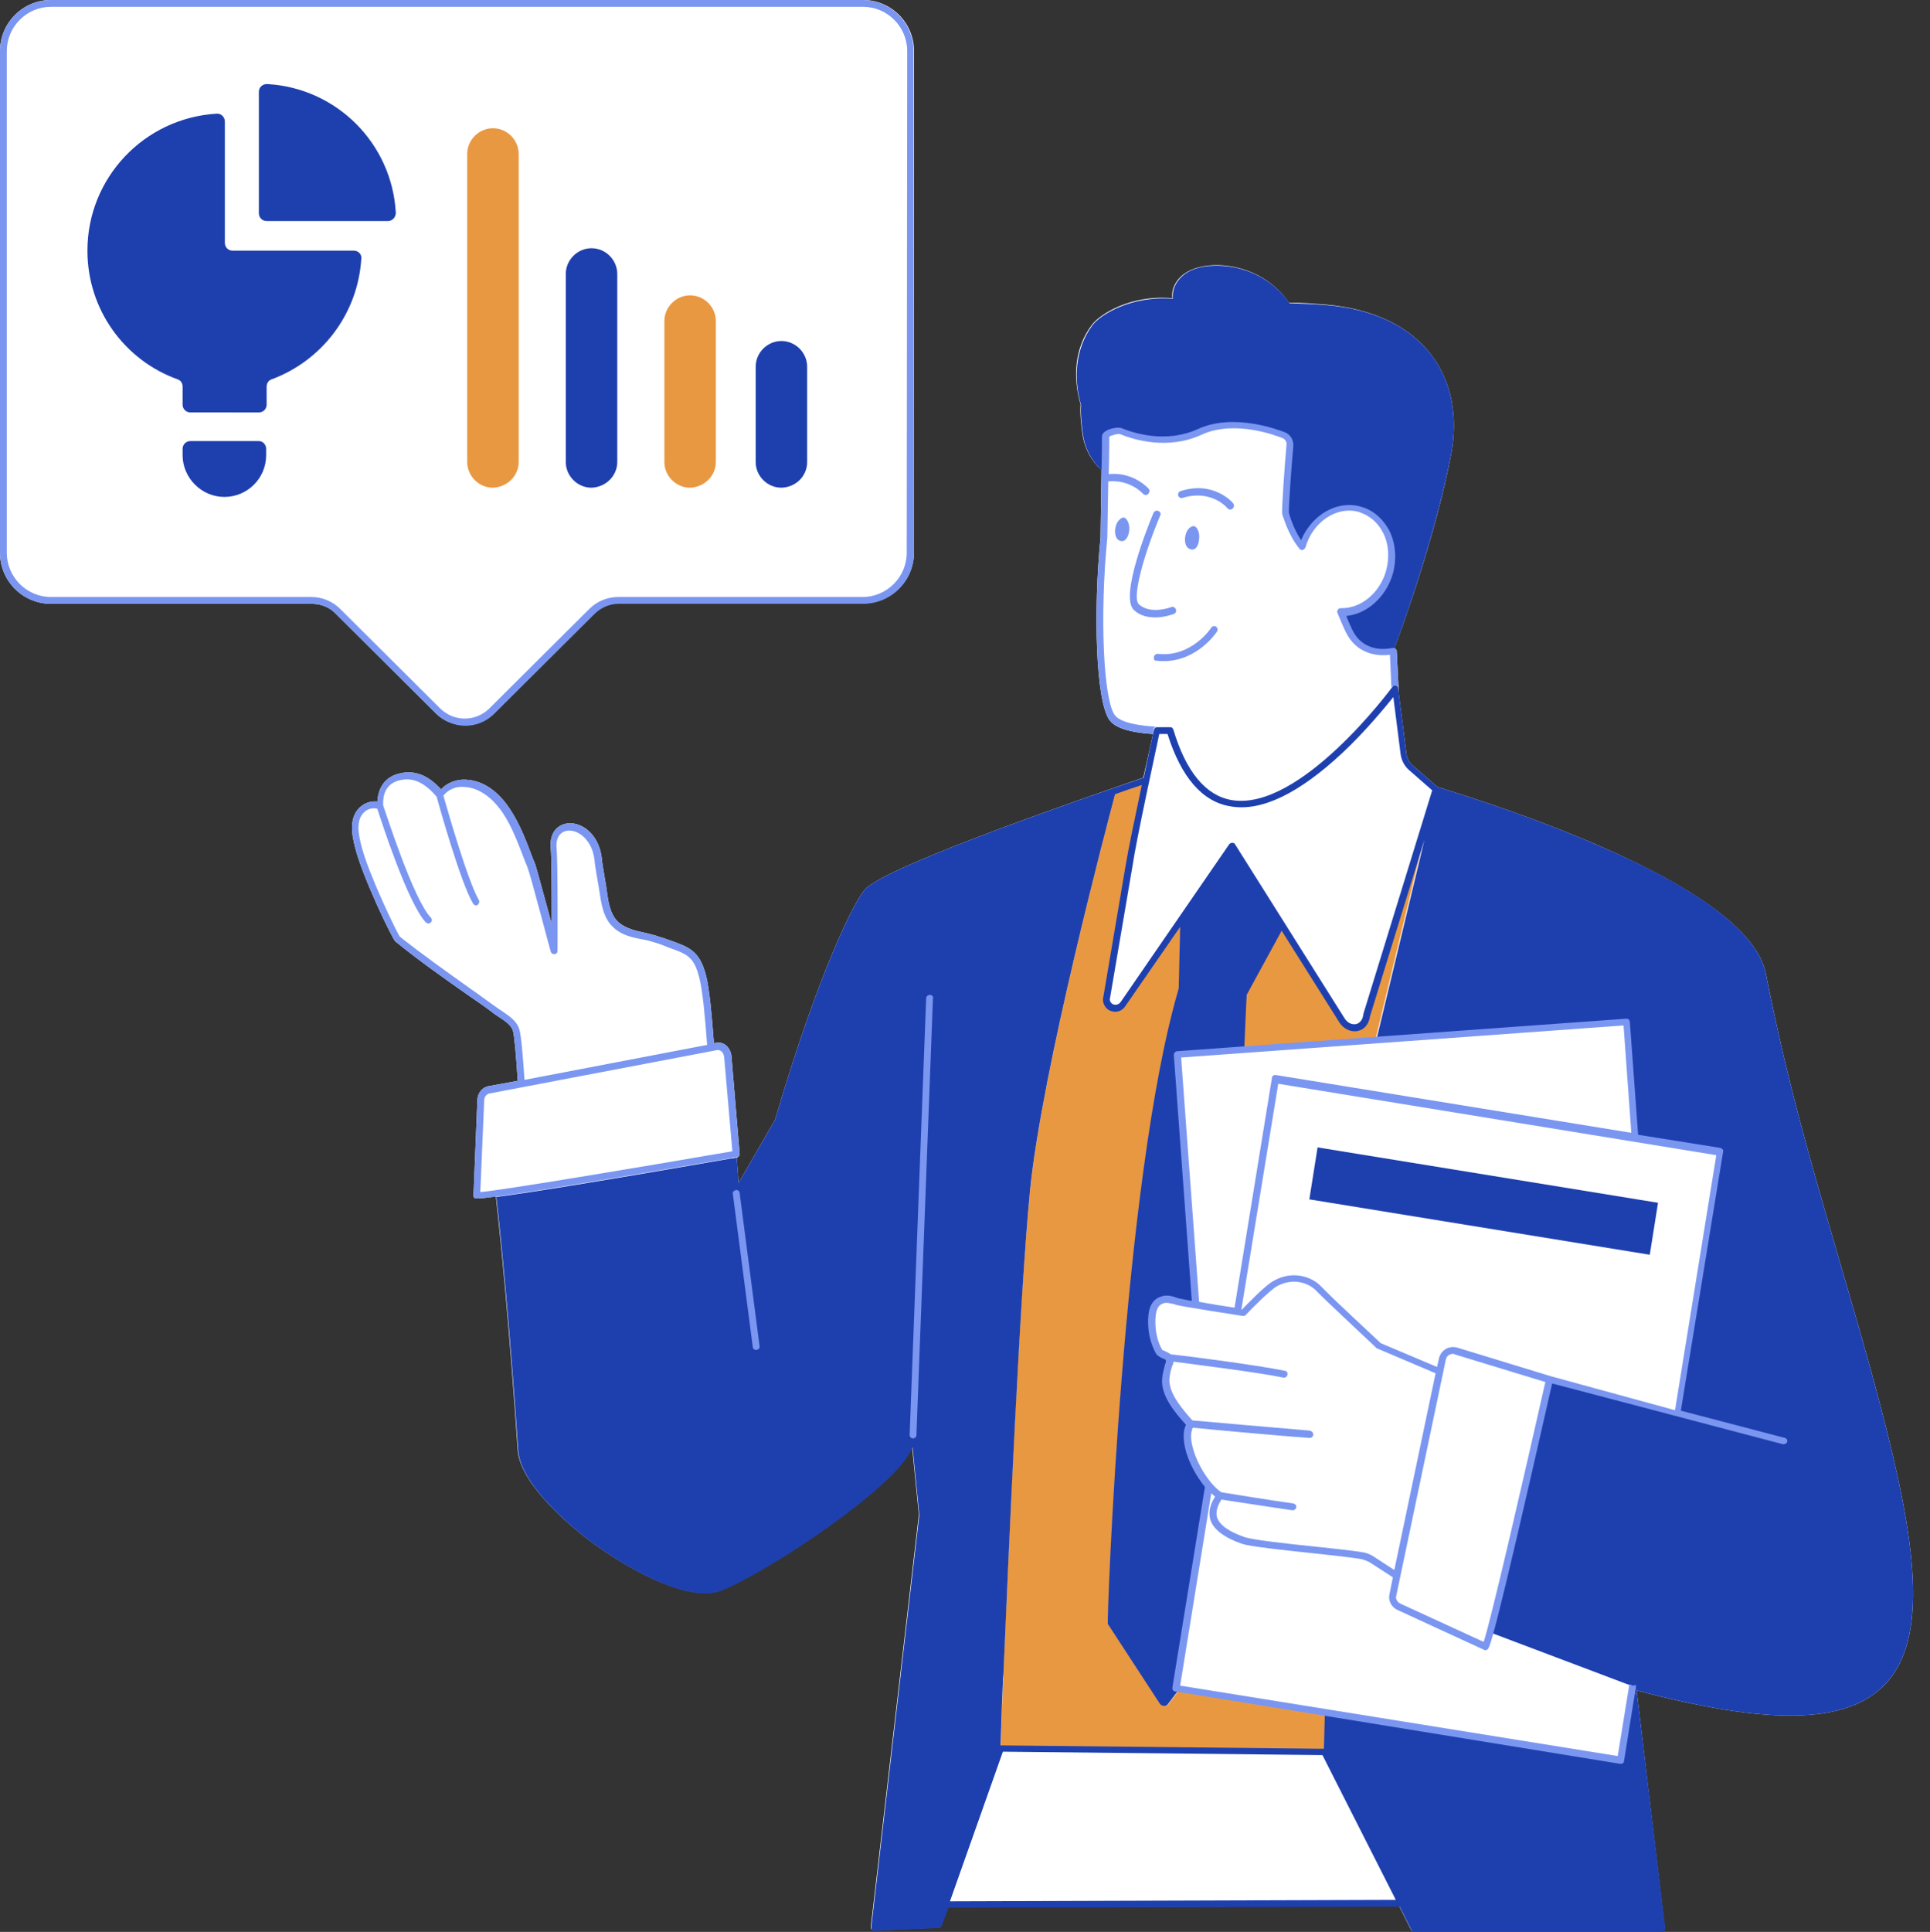 <svg xmlns="http://www.w3.org/2000/svg" xmlns:xlink="http://www.w3.org/1999/xlink" preserveAspectRatio="xMidYMid meet" version="1.0" viewBox="0.0 0.0 397.4 397.7" zoomAndPan="magnify" style="fill: rgb(122, 150, 241);" original_string_length="17684"><rect x="0.0" y="0.0" width="397.4" height="397.7" fill="#333333" stroke="none"/><g id="__id89_sb5zsaz3fr" style="fill: rgb(255, 255, 255);"><path d="M387.2,289.4c-2.9-11.1-5.9-21.1-8.7-30.8c-5.4-18.5-10.5-35.9-14.9-58.2c-1.7-8.2-13.1-17-34.1-26.2 c-6.9-3-18.2-7.5-33.5-12.2l-5.1-4.4c-0.7-0.6-1.2-1.5-1.3-2.4l-1.7-13.4c0,0,0,0,0,0c0,0.1,0,0.2,0.1,0.4l-0.4-8.1 c0-0.2-0.1-0.4-0.3-0.5c-0.1,0-0.1-0.1-0.2-0.1c1.4-3.7,8.5-23.1,11.7-40c2.9-15.4-5.3-29-25.8-30.8c-2.6-0.2-5.2-0.4-7.6-0.4 c-3.2-4.7-8.6-7.5-14.3-7.7c-2.9-0.1-6.4,0.5-8.4,2.8c-1.1,1.3-1.5,2.7-1.3,4c-8.4-0.8-14.9,3.2-16.6,5.5 c-3.6,4.8-3.9,10.8-2.3,16.4c-0.2,1.9,0.3,6,0.6,7.2c0.8,3.3,2.6,5.3,3.7,6.2c0,0.3,0,0.5,0,0.5l-0.2,13.5 c-1.5,15.1-1,33.8,1.9,37.6c1.5,2,5.7,2.6,8.9,2.8c-0.3,1.5-1.1,5-2,9C227,163,183,178,178.2,183c-2.2,2.3-9.6,16.9-18.6,47.5 l-7.5,13l-0.4-5.2c0,0,0,0,0,0c0.4-0.1,0.6-0.4,0.6-0.8l-1.7-20.2c-0.1-0.8-0.5-1.6-1.1-2.1c-0.6-0.5-1.4-0.7-2.2-0.5l-0.3,0.1 c-0.4-5.5-0.9-11.1-1.6-13.9c-1.3-5.1-3.4-5.9-7.4-7.3c-0.6-0.2-1.3-0.5-2.1-0.7c-1-0.4-2.1-0.6-3.2-0.9c-1.9-0.4-3.9-0.9-5.3-2.1 c-1.8-1.6-2.2-4.4-2.5-6.9c-0.1-0.4-0.1-0.8-0.2-1.2c-0.1-0.6-0.2-1.2-0.3-1.8c-0.2-1.1-0.4-2.3-0.5-3.4c-0.6-4.9-4.1-7.4-7-7.1 c-1.8,0.2-3.8,1.6-3.5,5.1c0.2,1.9,0.2,10.1,0.2,15.6c-1.3-4.7-3-11.1-3.4-12.3l-0.5-1.2c-1.3-3.5-2.7-7.2-4.8-10.3 c-1.4-2.1-4.4-5.7-9-5.9c-2-0.1-3.9,0.7-5.1,2c-2.6-2.9-5.4-4-8.4-3.3c-2.9,0.6-4.5,2.7-4.7,5.8c-1-0.1-1.9,0.1-2.8,0.6 c-3.4,2.1-2.4,6.4-1.8,8.8c1.5,6.1,7.7,18.9,8.3,19.4c4.8,3.9,9.9,7.5,14.9,11c1.9,1.3,3.8,2.6,5.6,4c0.3,0.2,0.6,0.4,0.9,0.6 c1.1,0.7,2.4,1.6,2.8,2.7c0.3,0.9,0.7,5.5,1,10.4l-6,1.1c0,0,0,0,0,0c-1.3,0.2-2.2,1.4-2.3,2.7L97.5,246c0,0.2,0,0.5,0.2,0.6 c0.1,0.1,0.1,0.1,0.7,0.1c0.6,0,1.6-0.1,3.7-0.4c1,9,2.7,25.8,4.5,52.2c0.4,6.7,10.7,16.5,20.6,22.6c4.4,2.7,15.2,8.8,21.4,6.2 c10.2-4.2,36.3-21.7,39.1-29.3c0-0.1,0.1-0.1,0.1-0.2l1.4,14l-9.9,84.9c0,0.2,0,0.4,0.2,0.5c0.1,0.1,0.3,0.2,0.5,0.2c0,0,0,0,0,0 l13.2-0.6c0.3,0,0.5-0.2,0.6-0.4l1.4-3.8l92.9-0.2l2.4,4.8c0.1,0.2,0.3,0.4,0.6,0.4h51c0.2,0,0.4-0.1,0.5-0.2 c0.1-0.1,0.2-0.3,0.2-0.5L337,348c27.3,7.2,43,6.9,50.9-1C397.4,337.5,394.5,317.1,387.2,289.4z M287.6,141.2 c0.2,0.1,0.3,0.4,0.3,0.5C287.9,141.5,287.8,141.4,287.6,141.2C287.6,141.2,287.6,141.2,287.6,141.2z M229.6,163.5L229.6,163.5 C229.6,163.5,229.6,163.5,229.6,163.5C229.6,163.5,229.6,163.5,229.6,163.5z M287.4,391.2L287.4,391.2L287.4,391.2L287.4,391.2z M336.2,347.1L336.2,347.1C336.2,347.1,336.2,347.1,336.2,347.1L336.2,347.1z" style="fill: inherit;"/><path d="M95.8,149.3c2.2,0,4.3-0.8,6-2.5l20.6-20.5c1.3-1.3,3.1-2.1,5-2.1h50.3c5.8,0,10.5-4.7,10.5-10.5V10.5h0 c0-5.8-4.7-10.5-10.5-10.5H10.5C4.7,0,0,4.7,0,10.5v103.3c0,5.8,4.7,10.5,10.5,10.5h53.7c1.9,0,3.7,0.7,5,2.1l20.6,20.5 C91.4,148.5,93.6,149.3,95.8,149.3z" style="fill: inherit;"/></g><g id="__id90_sb5zsaz3fr"><path d="M177.6,0.7H10.5c-5.4,0-9.8,4.4-9.8,9.8v103.3c0,5.4,4.4,9.8,9.8,9.8h53.7c2.1,0,4,0.8,5.5,2.3l20.6,20.5 c3,3,8,3,11,0l20.6-20.5c1.5-1.5,3.4-2.3,5.5-2.3h50.3c5.4,0,9.8-4.4,9.8-9.8V10.5C187.4,5.1,183,0.7,177.6,0.7z M54.8,93.7 c0,4.8-3.9,8.6-8.6,8.6s-8.6-3.9-8.6-8.6v-1.3c0-0.9,0.7-1.6,1.6-1.6h14.1c0.9,0,1.6,0.7,1.6,1.6C54.8,92.4,54.8,93.7,54.8,93.7z M55.9,78.1c-0.6,0.2-1,0.8-1,1.5v3.7c0,0.9-0.7,1.6-1.6,1.6H39.2c-0.9,0-1.6-0.7-1.6-1.6v-3.7c0-0.7-0.4-1.3-1-1.5 C25.7,74.2,18,63.8,18,51.6c0-15,11.7-27.3,26.6-28.2c0.9-0.1,1.7,0.7,1.7,1.6v25c0,0.9,0.7,1.6,1.6,1.6h25c0.9,0,1.6,0.8,1.6,1.7 C73.7,64.7,66.2,74.3,55.9,78.1z M79.9,45.5h-25c-0.9,0-1.6-0.7-1.6-1.6v-25c0-0.9,0.8-1.6,1.7-1.6c14.3,0.8,25.7,12.2,26.5,26.5 C81.5,44.8,80.8,45.5,79.9,45.5z M106.8,95.1c0,2.9-2.4,5.3-5.3,5.3s-5.3-2.4-5.3-5.3V31.7c0-2.9,2.4-5.3,5.3-5.3s5.3,2.4,5.3,5.3 V95.1z M127.1,95.1c0,2.9-2.4,5.3-5.3,5.3l0,0c-2.9,0-5.3-2.4-5.3-5.3V56.4c0-2.9,2.4-5.3,5.3-5.3l0,0c2.9,0,5.3,2.4,5.3,5.3V95.1z M147.4,95.1c0,2.9-2.4,5.3-5.3,5.3s-5.3-2.4-5.3-5.3v-29c0-2.9,2.4-5.3,5.3-5.3s5.3,2.4,5.3,5.3V95.1z M166.2,95.1 c0,2.9-2.4,5.3-5.3,5.3l0,0c-2.9,0-5.3-2.4-5.3-5.3V75.5c0-2.9,2.4-5.3,5.3-5.3l0,0c2.9,0,5.3,2.4,5.3,5.3V95.1z M272.3,361.3 l15.5,30.5l-92.4,0.2l11.1-31.5L272.3,361.3z M272.9,352.5L272.9,352.5l-0.2,7.4L272.9,352.5z M229.1,147.9 c-2.8-3.5-3.2-22.1-1.7-37.1l0.2-13.6c0,0,0.1-3.7,0.1-7.3c0-0.8,2.5-1.4,3.3-1.1c2.9,1.2,9.5,3.1,16.1,0.1 c6.2-2.8,14.1-0.6,17.3,0.7c0.9,0.4,1.4,1.2,1.3,2.2c-0.3,3.2-1,12.7-0.9,13.9c0,0,1,4,3.4,7c1.7-5.7,7-9.1,11.9-7.8 c5,1.4,7.7,7.2,6.1,13c-1.4,5-5.6,8.3-10,8.2c0.9,2.3,1.8,4.3,2.5,5.2c3.1,4.2,8.3,2.7,8.3,2.7l0.4,7.7l0,0l1.7,13.5 c0.1,1.1,0.7,2.1,1.5,2.8l5.2,4.4c0,0-14.3,46.5-14.3,46.5c-0.3,2.9-3.5,3.5-5.1,1.1l-22.6-35.9l-22.3,32.4c-1,1.6-3.3,1.1-3.5-0.8 l4.7-27.7c1-6.2,5.8-27.7,5.8-27.7l0.1,0C235.3,150.3,230.6,149.8,229.1,147.9z M306.8,336c3-11.4,12.3-52,12.3-52l0,0l26.3,6.9 l8.8-53.9l-17.4-2.8l-1.7-23.7l-92.5,6.7l3.7,51.5c-2-0.3-3.6-0.6-4-0.7c-0.9-0.3-1.9-0.6-2.9-0.3c-1.9,0.6-2.2,2.8-2.2,4.5 c0,2.1,0.5,4.3,1.5,6.2c0.2,0.4,1.9,0.9,2.1,1.3c0.3,0.6,0.2,0.8,0,1.4c-0.3,0.9-0.5,1.8-0.6,2.7c-0.3,3.4,2.7,6.9,5,9.5 c-1.9,2.8,0.8,9.1,3.7,12.6l0,0.3l-6.7,41.4l91.6,14.9l2.5-15.3l0,0L306.8,336z M271.2,236.2l70.1,11.4l-1.7,10.7l-70.1-11.4 L271.2,236.2z M149.9,217.4l1.7,20.2c0,0-53.5,9.3-53.4,8.6l0.8-19.7c0-1,0.8-1.9,1.7-2l6.6-1.3c-0.3-4.6-0.8-10.1-1.1-11.2 c-0.5-1.7-2.6-2.7-4-3.7c-6.8-4.9-13.9-9.7-20.5-15c-0.3-0.2-6.5-12.7-8-19c-0.6-2.7-1.4-6.3,1.5-8c1.1-0.7,2.2-0.7,3.2-0.3 c-0.2-2.7,0.8-5.3,4.1-6c3.5-0.8,6.2,1.2,8.3,3.7c1-1.6,3-2.5,5.1-2.4c3.6,0.2,6.5,2.7,8.4,5.6c2.3,3.4,3.7,7.5,5.2,11.4 c0.7,1.8,4.8,17.4,4.8,17.4s0.1-18.1-0.2-21.1c-0.6-6.6,8.2-5.7,9.2,2.2c0.2,1.7,0.5,3.5,0.8,5.2c0.4,2.8,0.6,6.4,2.9,8.5 c2.3,2.1,5.9,2,8.7,3.1c5.6,2.1,7.6,2,9.1,7.5c0.8,2.9,1.3,8.8,1.6,14.5l1.1-0.2C148.6,215.2,149.8,216.1,149.9,217.4z" style="fill: rgb(255, 255, 255);"/></g><g id="__id91_sb5zsaz3fr"><path d="M298.8,93.5c-3.6,18.8-11.9,40.6-11.9,40.6s-5.2,1.5-8.3-2.7c-0.7-1-1.6-3-2.5-5.2c4.3,0.1,8.6-3.2,10-8.2 c1.6-5.8-1.1-11.6-6.1-13c-4.9-1.4-10.2,2.1-11.9,7.8c-2.4-2.9-3.4-7-3.4-7c-0.1-1.2,0.6-10.7,0.9-13.9c0.1-0.9-0.4-1.8-1.3-2.2 c-3.3-1.4-11.1-3.6-17.3-0.7c-6.6,3-13.2,1.1-16.1-0.1c-0.7-0.3-3.2,0.3-3.3,1.1c0,3.6-0.1,7.3-0.1,7.3s-3.2-2.1-4.3-6.7 c-0.3-1.2-0.8-5.3-0.6-7.2c-1.6-5.5-1.2-11.6,2.3-16.4c1.7-2.3,8.2-6.2,16.6-5.5c-0.1-1.4,0.2-2.7,1.3-4c2-2.4,5.4-2.9,8.4-2.8 c5.7,0.2,11.1,3,14.3,7.7c2.5,0.1,5,0.2,7.6,0.4C293.5,64.5,301.7,78.1,298.8,93.5z M341.4,247.6l-70.1-11.4l-1.7,10.7l70.1,11.4 L341.4,247.6z M53.3,18.9v25c0,0.9,0.7,1.6,1.6,1.6h25c0.9,0,1.6-0.8,1.6-1.7c-0.8-14.3-12.2-25.7-26.5-26.5 C54,17.3,53.3,18,53.3,18.9z M127.1,95.1V56.4c0-2.9-2.4-5.3-5.3-5.3l0,0c-2.9,0-5.3,2.4-5.3,5.3v38.7c0,2.9,2.4,5.3,5.3,5.3l0,0 C124.7,100.3,127.1,98,127.1,95.1z M166.2,95.1V75.5c0-2.9-2.4-5.3-5.3-5.3l0,0c-2.9,0-5.3,2.4-5.3,5.3v19.6c0,2.9,2.4,5.3,5.3,5.3 l0,0C163.9,100.3,166.2,98,166.2,95.1z" style="fill: rgb(30, 64, 175);"/></g><g id="__id92_sb5zsaz3fr"><path d="M272.9,352.5l-0.2,8.1l-66.7-0.7c0,0,3.2-86.3,6.1-115c2.7-26.5,17.7-82.2,17.7-82.2c2.8-1,5-1.7,6.2-2.1 c-1.4,6.5-3,14.2-3.5,17.5l-4.7,27.7c0.2,1.9,2.5,2.4,3.5,0.8l19.3-28l-7.5,10.9l-0.3,14c-11.6,39.4-14.8,130.3-14.6,130.8 l10.7,16.4c0.4,0.6,1.3,0.7,1.7,0.1l2.4-3.2L272.9,352.5z M261.9,187.6l2.1,3.4l0,0L261.9,187.6z M255.9,216.1l27.3-2l12.4-51.6 c0,0-14.3,46.5-14.3,46.5c-0.3,2.9-3.5,3.5-5.1,1.1l-12.1-19.2l-7.6,13.9C256.3,206.9,256.1,210.9,255.9,216.1z M253.7,174.5 l-0.2-0.3l-0.3,0.4C253.4,174.5,253.6,174.5,253.7,174.5z M106.8,95.1V31.7c0-2.9-2.4-5.3-5.3-5.3l0,0c-2.9,0-5.3,2.4-5.3,5.3v63.4 c0,2.9,2.4,5.3,5.3,5.3l0,0C104.4,100.3,106.8,98,106.8,95.1z M147.4,95.1v-29c0-2.9-2.4-5.3-5.3-5.3l0,0c-2.9,0-5.3,2.4-5.3,5.3v29 c0,2.9,2.4,5.3,5.3,5.3l0,0C145,100.3,147.4,98,147.4,95.1z" style="fill: rgb(233, 152, 66);"/></g><g id="__id93_sb5zsaz3fr"><path d="M387.2,289.4c-2.9-11.1-5.9-21.1-8.7-30.8c-5.4-18.5-10.5-35.9-14.9-58.2c-1.7-8.2-13.1-17.1-34.1-26.2 c-6.9-3-18.2-7.5-33.5-12.2l-5.1-4.4c-0.7-0.6-1.2-1.5-1.3-2.4l-1.7-13.5c0-0.3-0.2-0.5-0.5-0.6c-0.3-0.1-0.5,0-0.7,0.3 c-0.2,0.3-19,25.7-33.1,23.3c-5.3-0.9-9.4-5.8-12-14.5c-0.1-0.3-0.3-0.5-0.6-0.5l-2.7,0c-0.4,0-0.6,0.2-0.7,0.5c0,0.1-1,4.5-2.1,9.9 C227,163,183,178,178.2,183c-2.2,2.3-9.6,16.9-18.6,47.5l-7.5,13l-0.4-5.2c-0.5,0.1-0.9,0.2-1.3,0.2l0,0 c-29.8,5.2-42.7,7.2-48.2,7.9c1,9,2.7,25.8,4.5,52.2c0.4,6.7,10.7,16.5,20.6,22.6c4.4,2.7,15.2,8.8,21.4,6.2 c10.2-4.2,36.3-21.7,39.1-29.3c0-0.1,0.1-0.1,0.1-0.2l1.4,14l-9.9,84.9c0,0.2,0,0.4,0.2,0.5c0.1,0.1,0.3,0.2,0.5,0.2c0,0,0,0,0,0 l13.2-0.6c0.3,0,0.5-0.2,0.6-0.4l1.4-3.8l92.9-0.2l2.4,4.8c0.1,0.2,0.3,0.4,0.6,0.4h51c0.2,0,0.4-0.1,0.5-0.2 c0.1-0.1,0.2-0.3,0.2-0.5L337,348c27.3,7.2,43,6.9,50.9-1C397.4,337.5,394.5,317.1,387.2,289.4z M238.7,151.1l1.7,0 c2.8,8.9,7.2,14,13,14.9c6.3,1.1,14-2.6,23-11c4.8-4.5,8.7-9.3,10.5-11.5l1.5,11.8c0.2,1.3,0.8,2.4,1.7,3.2l4.8,4.2l-14.2,46.1 c0,0,0,0.1,0,0.1c-0.1,1-0.7,1.7-1.4,1.9c-0.9,0.2-1.8-0.2-2.4-1.1l-22.6-35.9c-0.1-0.2-0.3-0.3-0.6-0.3c0,0,0,0,0,0 c-0.2,0-0.4,0.1-0.6,0.3l-22.3,32.4c-0.4,0.6-1,0.7-1.4,0.6c-0.5-0.1-0.8-0.5-0.9-1l4.7-27.6C234,172.7,238,154.5,238.7,151.1z M195.6,391.4l10.9-30.8l65.8,0.7l15.1,29.8L195.6,391.4z M345.3,290.9l-26.3-6.9h0c0,0-9.2,40.6-12.3,52l29.4,11.1l0,0 c0.2,0.1,0.5,0.1,0.7,0.2l-0.4,2.4l-0.3-2.5l-2.5,15.3l-60.8-9.9l-0.2,7.4c0,0,0,0,0,0l-66.6-0.7c0.1-1.7,0.2-6.3,0.5-13l0,0 c0-0.4,0-0.9,0.1-1.4l0,0c1.1-26,3.4-78.8,5.5-100c2.5-24.7,15.7-74.6,17.5-81.4c1.9-0.7,3.7-1.3,5.5-1.9 c-1.3,6.2-2.8,13.3-3.3,16.4l-4.7,27.7c0,0.1,0,0.1,0,0.2c0.1,1.2,0.9,2.1,1.9,2.3c1.1,0.3,2.2-0.2,2.8-1.2l11.2-16.2l-0.3,12.7 c-11.6,39.4-14.8,130.3-14.6,130.8l10.7,16.4c0.4,0.6,1.3,0.7,1.7,0.1l2.4-3.2l-0.6-0.1l6.7-41.4l0-0.3c-3-3.5-5.7-9.7-3.7-12.6 c-2.3-2.5-5.4-6-5-9.5c0.1-1,0.3-1.8,0.6-2.7c0.2-0.7,0.3-0.8,0-1.4c-0.2-0.5-1.8-0.9-2.1-1.3c-1-1.9-1.5-4-1.5-6.2 c0-1.7,0.3-3.9,2.2-4.5c1-0.3,2,0,2.9,0.3c0.4,0.1,2,0.4,4,0.7l-3.7-51.5l13.5-1c0.2-5.2,0.4-9.2,0.5-11.3l7.2-13.2l11.9,18.9 c0.8,1.2,2,1.8,3.1,1.8c0.3,0,0.5,0,0.8-0.1c1.3-0.3,2.2-1.5,2.4-3l11.2-36.3l-9.9,41.2l51.8-3.7l1.7,23.7l17.4,2.8L345.3,290.9z M54.8,92.4v1.3c0,4.8-3.9,8.6-8.6,8.6s-8.6-3.9-8.6-8.6v-1.3c0-0.9,0.7-1.6,1.6-1.6h14.1C54.1,90.8,54.8,91.5,54.8,92.4z M74.4,53.2c-0.7,11.5-8.2,21.1-18.5,24.9c-0.6,0.2-1,0.8-1,1.5v3.7c0,0.9-0.7,1.6-1.6,1.6H39.2c-0.9,0-1.6-0.7-1.6-1.6v-3.7 c0-0.7-0.4-1.3-1-1.5C25.7,74.2,18,63.8,18,51.6c0-15,11.7-27.3,26.6-28.2c0.9-0.1,1.7,0.7,1.7,1.6v25c0,0.9,0.7,1.6,1.6,1.6h25 C73.7,51.6,74.5,52.3,74.4,53.2z" style="fill: rgb(30, 64, 175);"/></g><g id="__id94_sb5zsaz3fr"><path d="M188.1,10.5c0-5.8-4.7-10.5-10.5-10.5H10.5C4.7,0,0,4.7,0,10.5v103.3c0,5.8,4.7,10.5,10.5,10.5h53.7c1.9,0,3.7,0.7,5,2.1 l20.6,20.5c1.7,1.6,3.8,2.5,6,2.5s4.3-0.8,6-2.5l20.6-20.5c1.3-1.3,3.1-2.1,5-2.1h50.3c5.8,0,10.5-4.7,10.5-10.5L188.1,10.5 L188.1,10.5z M186.7,113.8c0,5-4.1,9.1-9.1,9.1h-50.3c-2.3,0-4.4,0.9-6,2.5l-20.6,20.5c-2.8,2.7-7.2,2.7-10,0l-20.6-20.5 c-1.6-1.6-3.7-2.5-6-2.5H10.5c-5,0-9.1-4.1-9.1-9.1V10.5c0-5,4.1-9.1,9.1-9.1h167.2c5,0,9.1,4.1,9.1,9.1L186.7,113.8L186.7,113.8z M192.1,205.5l-3.4,89.9c0,0.4-0.3,0.7-0.7,0.7c0,0,0,0,0,0c-0.4,0-0.7-0.3-0.7-0.7l3.4-89.9c0-0.4,0.4-0.7,0.7-0.7 C191.9,204.8,192.2,205.1,192.1,205.5z M152.3,237.5l-1.7-20.2c-0.1-0.8-0.5-1.6-1.1-2.1c-0.6-0.5-1.4-0.7-2.2-0.5l-0.3,0.1 c-0.4-5.5-0.9-11.1-1.6-13.9c-1.3-5.1-3.4-5.9-7.4-7.3c-0.6-0.2-1.3-0.5-2.1-0.7c-1-0.4-2.1-0.6-3.2-0.9c-1.9-0.4-3.9-0.9-5.3-2.1 c-1.8-1.6-2.2-4.4-2.5-6.9c-0.1-0.4-0.1-0.8-0.2-1.2c-0.1-0.6-0.2-1.2-0.3-1.8c-0.2-1.1-0.4-2.3-0.5-3.4c-0.6-4.9-4.1-7.4-7-7.1 c-1.8,0.2-3.8,1.6-3.5,5.1c0.2,1.9,0.2,10.1,0.2,15.6c-1.3-4.7-3-11.1-3.4-12.3l-0.5-1.2c-1.3-3.5-2.7-7.2-4.8-10.3 c-1.4-2.1-4.4-5.7-9-5.9c-2-0.1-3.9,0.7-5.1,2c-2.6-2.9-5.4-4-8.4-3.3c-2.9,0.6-4.5,2.7-4.7,5.8c-1-0.1-1.9,0.1-2.8,0.6 c-3.4,2.1-2.4,6.4-1.8,8.8c1.5,6.1,7.7,18.9,8.3,19.4c4.8,3.9,9.9,7.5,14.9,11c1.9,1.3,3.8,2.6,5.6,4c0.3,0.2,0.6,0.4,0.9,0.6 c1.1,0.7,2.4,1.6,2.8,2.7c0.3,0.9,0.7,5.5,1,10.4l-6,1.1c0,0,0,0,0,0c-1.3,0.2-2.2,1.4-2.3,2.7L97.5,246c0,0.2,0,0.5,0.2,0.6 c0.1,0.1,0.2,0.1,0.7,0.1c2.1,0,11.1-1.2,53.3-8.5C152.1,238.2,152.4,237.9,152.3,237.5z M103.6,208.3c-0.3-0.2-0.6-0.4-0.9-0.6 c-1.9-1.3-3.7-2.7-5.6-4c-4.9-3.5-10-7.1-14.8-10.9c-0.7-1.1-6.4-12.8-7.9-18.7c-0.7-2.8-1.2-5.8,1.1-7.3c0.7-0.4,1.5-0.5,2.2-0.3 c0.9,2.8,6.3,19.5,10,23.4c0.1,0.1,0.3,0.2,0.5,0.2c0.2,0,0.4-0.1,0.5-0.2c0.3-0.3,0.3-0.7,0-1c-3.6-3.8-9.3-21.7-9.8-23.1 c-0.1-2,0.4-4.5,3.5-5.2c2.7-0.6,5,0.5,7.5,3.4c0.5,1.8,4.9,17.6,7.5,22c0.1,0.2,0.4,0.4,0.6,0.4c0.1,0,0.2,0,0.3-0.1 c0.3-0.2,0.5-0.6,0.3-1c-2.4-4.2-6.6-19.1-7.3-21.5c0.9-1.2,2.6-2,4.3-1.8c3.9,0.2,6.6,3.4,7.9,5.3c2,3,3.3,6.6,4.6,10l0.5,1.2 c0.7,1.8,4.7,17.2,4.8,17.4c0.1,0.3,0.4,0.6,0.8,0.5c0.4,0,0.6-0.3,0.6-0.7c0-0.7,0.1-18.1-0.2-21.1c-0.2-2.1,0.7-3.4,2.3-3.6 c2.3-0.2,5,2,5.5,5.9c0.1,1.2,0.3,2.3,0.5,3.5c0.1,0.6,0.2,1.2,0.3,1.7c0.1,0.4,0.1,0.8,0.2,1.2c0.4,2.7,0.8,5.8,3,7.7 c1.6,1.5,3.8,2,6,2.4c1.1,0.2,2.1,0.5,3,0.8c0.8,0.3,1.5,0.5,2.1,0.8c4,1.4,5.4,1.9,6.5,6.3c0.7,2.7,1.2,8.3,1.6,13.8l-37.6,7.2 c-0.3-4.5-0.7-9.5-1.1-10.5C106.4,210.2,104.9,209.2,103.6,208.3z M98.9,245.4l0.8-18.9c0-0.7,0.5-1.3,1.1-1.4l46.7-8.9 c0.4-0.1,0.7,0,1,0.2c0.3,0.2,0.5,0.6,0.6,1.1l1.7,19.5C131.6,240.3,103.6,245,98.9,245.4z M152.3,245.6l4.1,31.5 c0.1,0.4-0.2,0.7-0.6,0.8c0,0-0.1,0-0.1,0c-0.4,0-0.7-0.3-0.7-0.6l-4.1-31.5c-0.1-0.4,0.2-0.7,0.6-0.8 C151.9,244.9,152.3,245.2,152.3,245.6z M245.3,113.1c-1.7-0.2-1.6-3.2-0.5-4.3c0.9-0.9,1.5-0.4,1.8,0.2c0.3,0.6,0.4,1.3,0.3,2 C246.8,112,246.4,113.3,245.3,113.1z M243.5,102.5c-0.4,0.1-0.8-0.1-0.9-0.5c-0.1-0.4,0.1-0.8,0.5-0.9c6.7-2.2,10.7,2.3,10.8,2.5 c0.3,0.3,0.2,0.8-0.1,1.1c-0.1,0.1-0.3,0.2-0.5,0.2c-0.2,0-0.4-0.1-0.6-0.3C252.6,104.4,249.3,100.7,243.5,102.5z M232.2,107.3 c0.3,0.6,0.4,1.3,0.3,2c-0.1,0.9-0.6,2.2-1.6,2.1c-1.7-0.2-1.6-3.2-0.5-4.3C231.3,106.1,231.8,106.6,232.2,107.3z M238.9,106.1 c-3.3,7.9-5.9,16.9-4.4,18.3c2.4,2.2,6.6,0.6,6.6,0.6c0.4-0.2,0.8,0,1,0.4c0.2,0.4,0,0.8-0.4,1c-0.1,0-1.8,0.7-3.8,0.7 c-1.5,0-3.1-0.3-4.4-1.5c-3-2.7,2.8-17.1,4-20c0.2-0.4,0.6-0.6,1-0.4C238.9,105.3,239.1,105.8,238.9,106.1z M237.6,135.3 c0-0.4,0.4-0.7,0.8-0.7c6.9,0.8,11-5.3,11-5.4c0.2-0.3,0.7-0.4,1-0.2s0.4,0.7,0.2,1c-0.2,0.3-4.1,6.1-11,6.1c-0.5,0-0.9,0-1.4-0.1 C237.8,136.1,237.5,135.8,237.6,135.3z M367.5,296l-21.4-5.6l8.7-53.3c0.1-0.4-0.2-0.7-0.6-0.8l-16.9-2.7l-1.7-23.2 c0-0.2-0.1-0.4-0.2-0.5s-0.3-0.2-0.5-0.2l-92.5,6.7c-0.4,0-0.7,0.4-0.7,0.8l3.7,50.6c-1.5-0.3-2.7-0.5-3-0.6l-0.2-0.1 c-0.9-0.3-2-0.6-3.1-0.2c-2.7,0.8-2.7,4-2.7,5.2c0,2.3,0.5,4.5,1.6,6.5c0.2,0.4,0.7,0.7,1.3,1c0.2,0.1,0.7,0.3,0.7,0.3 c0.1,0.3,0.1,0.3,0,0.7l-0.1,0.2c-0.2,0.9-0.5,1.8-0.6,2.9c-0.4,3.6,2.8,7.3,4.9,9.6c-0.6,1.2-0.6,2.8-0.2,4.7 c0.6,2.8,2.3,5.9,4.1,8.1l-6.7,41.3c0,0.2,0,0.4,0.1,0.5c0.1,0.2,0.3,0.3,0.5,0.3l91.6,14.9c0,0,0.1,0,0.1,0c0.1,0,0.3,0,0.4-0.1 c0.2-0.1,0.3-0.3,0.3-0.5l2.5-15.6l-0.7,0.1l-0.7-0.3l-2.4,14.8L243,347l6.4-39.6c0.3,0.3,0.6,0.5,0.8,0.7c-1.1,1.7-1.4,3.2-1,4.7 c0.6,2,2.8,3.7,6.5,5c1.8,0.6,8.6,1.3,15.1,2c3.8,0.4,7.3,0.8,9.2,1.1c0.7,0.1,1.4,0.4,2,0.7l4.8,3.1l-0.7,3.5 c-0.3,1.3,0.4,2.6,1.6,3.2l17.8,8.2c0.1,0.1,0.3,0.1,0.4,0.1c0.1,0,0.2,0,0.3-0.1c0.5-0.2,1.1-0.5,13.4-54.8l47.5,12.5 c0.1,0,0.1,0,0.2,0c0.3,0,0.6-0.2,0.7-0.5C368.1,296.5,367.9,296.1,367.5,296z M243.2,217.7l91.1-6.6l1.6,22.1l-73.2-11.9 c-0.2,0-0.4,0-0.5,0.1c-0.2,0.1-0.3,0.3-0.3,0.5l-7.7,47.3c-2.1-0.3-5-0.8-7.3-1.2L243.2,217.7z M282.8,320.4 c-0.8-0.5-1.6-0.8-2.5-0.9c-1.9-0.3-5.5-0.7-9.3-1.1c-5.9-0.6-13.2-1.4-14.8-2c-3.2-1.1-5.1-2.5-5.6-4c-0.3-1.1,0-2.3,0.9-3.7 c2.1,0.3,11,1.7,14.6,2.2c0,0,0.1,0,0.1,0c0.3,0,0.7-0.3,0.7-0.6c0.1-0.4-0.2-0.7-0.6-0.8c-3.8-0.5-13.5-2.1-14.8-2.3 c-2.1-1.3-5.1-5.6-6-9.6c-0.4-1.6-0.3-2.8,0.1-3.7c2.9,0.3,18,1.7,24,2.1c0,0,0,0,0.1,0c0.4,0,0.7-0.3,0.7-0.7 c0-0.4-0.3-0.7-0.7-0.8c-6.2-0.5-21.9-1.9-24.2-2.1c-1.9-2.2-5-5.6-4.7-8.7c0.1-0.9,0.3-1.8,0.6-2.6l0.1-0.2 c0.1-0.2,0.1-0.4,0.1-0.6c3.7,0.5,17.5,2.2,22.7,3.3c0,0,0.1,0,0.1,0c0.3,0,0.6-0.2,0.7-0.6c0.1-0.4-0.2-0.8-0.5-0.8 c-5.7-1.2-21.3-3.2-23.5-3.4c-0.3-0.2-0.7-0.4-1.1-0.6c-0.2-0.1-0.6-0.3-0.7-0.3c-1-1.8-1.4-3.8-1.4-5.8c0,0,0,0,0,0 c0-2.3,0.5-3.5,1.7-3.8c0.2-0.1,0.4-0.1,0.6-0.1c0.5,0,1.1,0.2,1.7,0.3l0.2,0.1c1.4,0.4,13.3,2.2,13.8,2.3c0.2,0,0.5,0,0.6-0.2 c1.3-1.4,5-5.1,6.4-5.9c3.2-1.8,6.5-0.8,8.1,0.9c3.6,3.6,12.4,11.7,12.4,11.8c0.1,0.1,0.1,0.1,0.2,0.1l12,5.1l-8.5,40.5L282.8,320.4 z M305.5,338l-17.2-7.9c-0.6-0.3-1-1-0.8-1.6l10.2-48.6c0.1-0.4,0.3-0.8,0.7-1c0.2-0.1,0.5-0.2,0.7-0.2c0.1,0,0.3,0,0.4,0.1 l18.7,5.7C313.7,304.4,307,333.5,305.5,338z M319.3,283.3l-19.3-5.9c-0.8-0.2-1.6-0.1-2.3,0.3s-1.2,1.1-1.4,1.9l-0.4,1.8l-11.6-4.9 c-0.9-0.9-9-8.3-12.3-11.7c-2-2.1-6-3.3-9.8-1.1c-1.7,0.9-5.4,4.8-6.5,5.9c0,0-0.1,0-0.1,0l7.6-46.5l90.2,14.7l-8.5,52.5 L319.3,283.3z M237.4,151.1c-3.1-0.2-7.3-0.8-8.9-2.8c-2.9-3.8-3.4-22.5-1.9-37.6l0.2-13.5c0,0,0.1-3.7,0.1-7.3 c0-0.3,0.1-0.7,0.7-1.1c0.8-0.6,2.7-1,3.5-0.6c2.5,1,9.1,3.1,15.6,0.1c7.5-3.4,16.8,0.3,17.9,0.7c1.2,0.5,1.8,1.7,1.7,2.9 c-0.3,3.2-1,12.4-0.9,13.7c0.1,0.4,0.9,3.2,2.5,5.6c2.2-5.2,7.4-8.3,12.3-6.9c2.6,0.7,4.7,2.6,6,5.2c1.2,2.6,1.4,5.7,0.6,8.6 c-1.4,4.8-5.3,8.3-9.6,8.7c1,2.5,1.6,3.6,2,4.1c2.7,3.7,7.3,2.5,7.5,2.5c0.2-0.1,0.4,0,0.6,0.1c0.2,0.1,0.3,0.3,0.3,0.5l0.4,8.1 c0-0.2,0-0.4-0.1-0.4c0-0.1,0-0.4-0.3-0.5s-0.4-0.1-0.6-0.1c-0.2,0-0.3,0.2-0.3,0.2l-0.2,0.2l-0.3-6.7c-1.7,0.2-5.6,0.3-8.2-3.2v0 c-0.7-0.9-1.5-2.7-2.6-5.4c-0.1-0.2-0.1-0.5,0.1-0.7c0.1-0.2,0.3-0.3,0.6-0.3c4.1,0.1,8-3.1,9.3-7.7c0.7-2.6,0.6-5.3-0.5-7.6 c-1.1-2.3-2.9-3.8-5.1-4.5c-4.5-1.3-9.5,2-11,7.3c-0.1,0.2-0.3,0.4-0.5,0.5c-0.3,0.1-0.5,0-0.7-0.2c-2.5-3-3.5-7.1-3.6-7.2 c0,0,0-0.1,0-0.1c-0.1-1.3,0.6-10.9,0.9-14.1c0.1-0.6-0.3-1.2-0.8-1.4c-1-0.4-9.8-3.9-16.7-0.7c-7,3.2-14,1-16.7-0.1 c-0.4-0.2-1.9,0.2-2.3,0.5c0,3.6-0.1,7.2-0.1,7.2l0,0.5c5.1-0.5,8.1,2.9,8.2,3c0.3,0.3,0.2,0.8-0.1,1.1c-0.1,0.1-0.3,0.2-0.5,0.2 c-0.2,0-0.4-0.1-0.6-0.3c-0.1-0.1-2.6-2.9-7.1-2.5l-0.2,11.6c-1.6,16.1-0.8,33.6,1.6,36.6c1.3,1.6,5.7,2.2,8.8,2.3 c-0.1,0-0.2,0-0.2,0c-0.6,0-0.7,0.5-0.7,0.5L237.4,151.1z" style="fill: inherit;"/></g></svg>